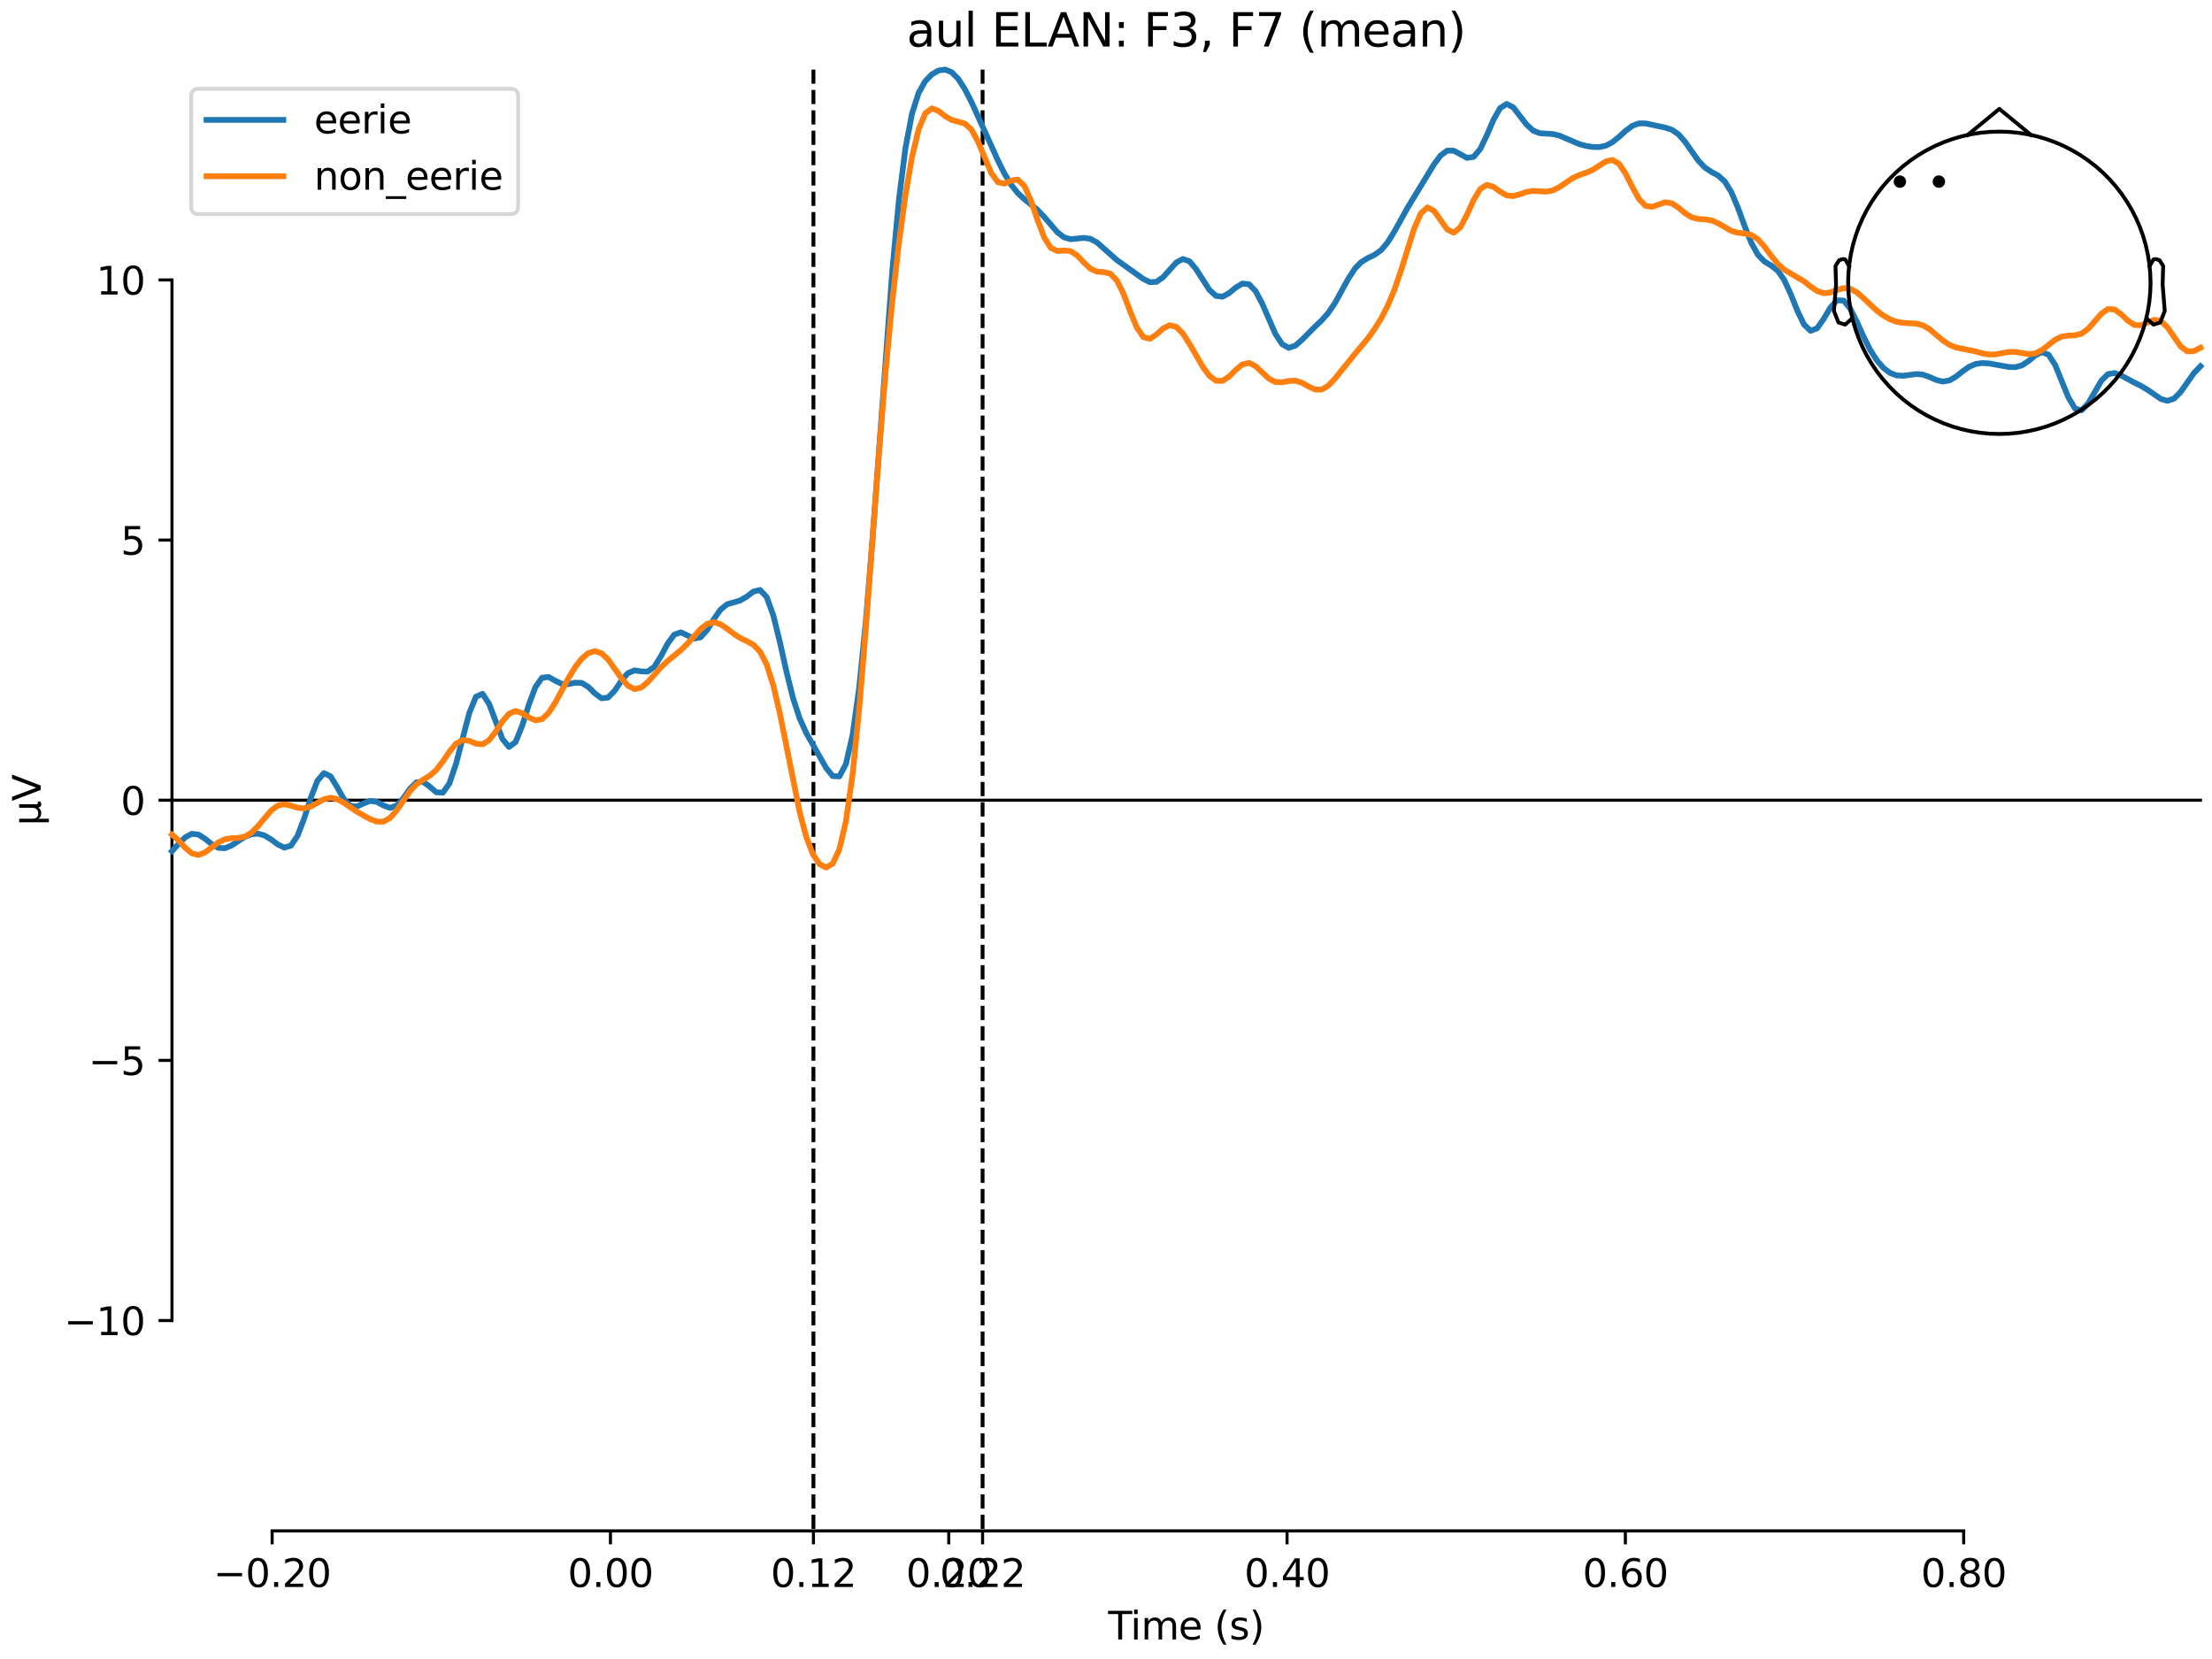 <?xml version="1.0" encoding="utf-8" standalone="no"?>
<!DOCTYPE svg PUBLIC "-//W3C//DTD SVG 1.1//EN"
  "http://www.w3.org/Graphics/SVG/1.1/DTD/svg11.dtd">
<svg xmlns:xlink="http://www.w3.org/1999/xlink" width="576pt" height="432pt" viewBox="0 0 576 432" xmlns="http://www.w3.org/2000/svg" version="1.1">
 <defs>
  <style type="text/css">*{stroke-linejoin: round; stroke-linecap: butt}</style>
 </defs>
 <g id="figure_1">
  <g id="patch_1">
   <path d="M 0 432 
L 576 432 
L 576 0 
L 0 0 
z
" style="fill: #ffffff"/>
  </g>
  <g id="axes_1">
   <g id="patch_2">
    <path d="M 44.783 398.644 
L 573 398.644 
L 573 18.118 
L 44.783 18.118 
L 44.783 398.644 
z
" style="fill: none; opacity: 0"/>
   </g>
   <g id="patch_3">
    <path d="M 44.783 343.865 
L 44.783 72.897 
" style="fill: none; stroke: #000000; stroke-width: 0.8; stroke-linejoin: miter; stroke-linecap: square"/>
   </g>
   <g id="LineCollection_1">
    <path d="M 211.817 18.118 
L 211.817 398.644 
" clip-path="url(#pbfdd00cd5b)" style="fill: none; stroke-dasharray: 3.7,1.6; stroke-dashoffset: 0; stroke: #000000"/>
    <path d="M 255.863 18.118 
L 255.863 398.644 
" clip-path="url(#pbfdd00cd5b)" style="fill: none; stroke-dasharray: 3.7,1.6; stroke-dashoffset: 0; stroke: #000000"/>
   </g>
   <g id="matplotlib.axis_1">
    <g id="xtick_1">
     <g id="line2d_1">
      <defs>
       <path id="m9923f93353" d="M 0 0 
L 0 3.5 
" style="stroke: #000000; stroke-width: 0.8"/>
      </defs>
      <g>
       <use xlink:href="#m9923f93353" x="70.867" y="398.644" style="stroke: #000000; stroke-width: 0.8"/>
      </g>
     </g>
     <g id="text_1">
      <!-- −0.20 -->
      <g transform="translate(55.544 413.242) scale(0.1 -0.1)">
       <defs>
        <path id="DejaVuSans-2212" d="M 678 2272 
L 4684 2272 
L 4684 1741 
L 678 1741 
L 678 2272 
z
" transform="scale(0.016)"/>
        <path id="DejaVuSans-30" d="M 2034 4250 
Q 1547 4250 1301 3770 
Q 1056 3291 1056 2328 
Q 1056 1369 1301 889 
Q 1547 409 2034 409 
Q 2525 409 2770 889 
Q 3016 1369 3016 2328 
Q 3016 3291 2770 3770 
Q 2525 4250 2034 4250 
z
M 2034 4750 
Q 2819 4750 3233 4129 
Q 3647 3509 3647 2328 
Q 3647 1150 3233 529 
Q 2819 -91 2034 -91 
Q 1250 -91 836 529 
Q 422 1150 422 2328 
Q 422 3509 836 4129 
Q 1250 4750 2034 4750 
z
" transform="scale(0.016)"/>
        <path id="DejaVuSans-2e" d="M 684 794 
L 1344 794 
L 1344 0 
L 684 0 
L 684 794 
z
" transform="scale(0.016)"/>
        <path id="DejaVuSans-32" d="M 1228 531 
L 3431 531 
L 3431 0 
L 469 0 
L 469 531 
Q 828 903 1448 1529 
Q 2069 2156 2228 2338 
Q 2531 2678 2651 2914 
Q 2772 3150 2772 3378 
Q 2772 3750 2511 3984 
Q 2250 4219 1831 4219 
Q 1534 4219 1204 4116 
Q 875 4013 500 3803 
L 500 4441 
Q 881 4594 1212 4672 
Q 1544 4750 1819 4750 
Q 2544 4750 2975 4387 
Q 3406 4025 3406 3419 
Q 3406 3131 3298 2873 
Q 3191 2616 2906 2266 
Q 2828 2175 2409 1742 
Q 1991 1309 1228 531 
z
" transform="scale(0.016)"/>
       </defs>
       <use xlink:href="#DejaVuSans-2212"/>
       <use xlink:href="#DejaVuSans-30" transform="translate(83.789 0)"/>
       <use xlink:href="#DejaVuSans-2e" transform="translate(147.412 0)"/>
       <use xlink:href="#DejaVuSans-32" transform="translate(179.199 0)"/>
       <use xlink:href="#DejaVuSans-30" transform="translate(242.822 0)"/>
      </g>
     </g>
    </g>
    <g id="xtick_2">
     <g id="line2d_2">
      <g>
       <use xlink:href="#m9923f93353" x="158.96" y="398.644" style="stroke: #000000; stroke-width: 0.8"/>
      </g>
     </g>
     <g id="text_2">
      <!-- 0.00 -->
      <g transform="translate(147.828 413.242) scale(0.1 -0.1)">
       <use xlink:href="#DejaVuSans-30"/>
       <use xlink:href="#DejaVuSans-2e" transform="translate(63.623 0)"/>
       <use xlink:href="#DejaVuSans-30" transform="translate(95.41 0)"/>
       <use xlink:href="#DejaVuSans-30" transform="translate(159.033 0)"/>
      </g>
     </g>
    </g>
    <g id="xtick_3">
     <g id="line2d_3">
      <g>
       <use xlink:href="#m9923f93353" x="211.817" y="398.644" style="stroke: #000000; stroke-width: 0.8"/>
      </g>
     </g>
     <g id="text_3">
      <!-- 0.12 -->
      <g transform="translate(200.684 413.242) scale(0.1 -0.1)">
       <defs>
        <path id="DejaVuSans-31" d="M 794 531 
L 1825 531 
L 1825 4091 
L 703 3866 
L 703 4441 
L 1819 4666 
L 2450 4666 
L 2450 531 
L 3481 531 
L 3481 0 
L 794 0 
L 794 531 
z
" transform="scale(0.016)"/>
       </defs>
       <use xlink:href="#DejaVuSans-30"/>
       <use xlink:href="#DejaVuSans-2e" transform="translate(63.623 0)"/>
       <use xlink:href="#DejaVuSans-31" transform="translate(95.41 0)"/>
       <use xlink:href="#DejaVuSans-32" transform="translate(159.033 0)"/>
      </g>
     </g>
    </g>
    <g id="xtick_4">
     <g id="line2d_4">
      <g>
       <use xlink:href="#m9923f93353" x="247.054" y="398.644" style="stroke: #000000; stroke-width: 0.8"/>
      </g>
     </g>
     <g id="text_4">
      <!-- 0.20 -->
      <g transform="translate(235.921 413.242) scale(0.1 -0.1)">
       <use xlink:href="#DejaVuSans-30"/>
       <use xlink:href="#DejaVuSans-2e" transform="translate(63.623 0)"/>
       <use xlink:href="#DejaVuSans-32" transform="translate(95.41 0)"/>
       <use xlink:href="#DejaVuSans-30" transform="translate(159.033 0)"/>
      </g>
     </g>
    </g>
    <g id="xtick_5">
     <g id="line2d_5">
      <g>
       <use xlink:href="#m9923f93353" x="255.863" y="398.644" style="stroke: #000000; stroke-width: 0.8"/>
      </g>
     </g>
     <g id="text_5">
      <!-- 0.22 -->
      <g transform="translate(244.73 413.242) scale(0.1 -0.1)">
       <use xlink:href="#DejaVuSans-30"/>
       <use xlink:href="#DejaVuSans-2e" transform="translate(63.623 0)"/>
       <use xlink:href="#DejaVuSans-32" transform="translate(95.41 0)"/>
       <use xlink:href="#DejaVuSans-32" transform="translate(159.033 0)"/>
      </g>
     </g>
    </g>
    <g id="xtick_6">
     <g id="line2d_6">
      <g>
       <use xlink:href="#m9923f93353" x="335.147" y="398.644" style="stroke: #000000; stroke-width: 0.8"/>
      </g>
     </g>
     <g id="text_6">
      <!-- 0.40 -->
      <g transform="translate(324.015 413.242) scale(0.1 -0.1)">
       <defs>
        <path id="DejaVuSans-34" d="M 2419 4116 
L 825 1625 
L 2419 1625 
L 2419 4116 
z
M 2253 4666 
L 3047 4666 
L 3047 1625 
L 3713 1625 
L 3713 1100 
L 3047 1100 
L 3047 0 
L 2419 0 
L 2419 1100 
L 313 1100 
L 313 1709 
L 2253 4666 
z
" transform="scale(0.016)"/>
       </defs>
       <use xlink:href="#DejaVuSans-30"/>
       <use xlink:href="#DejaVuSans-2e" transform="translate(63.623 0)"/>
       <use xlink:href="#DejaVuSans-34" transform="translate(95.41 0)"/>
       <use xlink:href="#DejaVuSans-30" transform="translate(159.033 0)"/>
      </g>
     </g>
    </g>
    <g id="xtick_7">
     <g id="line2d_7">
      <g>
       <use xlink:href="#m9923f93353" x="423.241" y="398.644" style="stroke: #000000; stroke-width: 0.8"/>
      </g>
     </g>
     <g id="text_7">
      <!-- 0.60 -->
      <g transform="translate(412.108 413.242) scale(0.1 -0.1)">
       <defs>
        <path id="DejaVuSans-36" d="M 2113 2584 
Q 1688 2584 1439 2293 
Q 1191 2003 1191 1497 
Q 1191 994 1439 701 
Q 1688 409 2113 409 
Q 2538 409 2786 701 
Q 3034 994 3034 1497 
Q 3034 2003 2786 2293 
Q 2538 2584 2113 2584 
z
M 3366 4563 
L 3366 3988 
Q 3128 4100 2886 4159 
Q 2644 4219 2406 4219 
Q 1781 4219 1451 3797 
Q 1122 3375 1075 2522 
Q 1259 2794 1537 2939 
Q 1816 3084 2150 3084 
Q 2853 3084 3261 2657 
Q 3669 2231 3669 1497 
Q 3669 778 3244 343 
Q 2819 -91 2113 -91 
Q 1303 -91 875 529 
Q 447 1150 447 2328 
Q 447 3434 972 4092 
Q 1497 4750 2381 4750 
Q 2619 4750 2861 4703 
Q 3103 4656 3366 4563 
z
" transform="scale(0.016)"/>
       </defs>
       <use xlink:href="#DejaVuSans-30"/>
       <use xlink:href="#DejaVuSans-2e" transform="translate(63.623 0)"/>
       <use xlink:href="#DejaVuSans-36" transform="translate(95.41 0)"/>
       <use xlink:href="#DejaVuSans-30" transform="translate(159.033 0)"/>
      </g>
     </g>
    </g>
    <g id="xtick_8">
     <g id="line2d_8">
      <g>
       <use xlink:href="#m9923f93353" x="511.334" y="398.644" style="stroke: #000000; stroke-width: 0.8"/>
      </g>
     </g>
     <g id="text_8">
      <!-- 0.80 -->
      <g transform="translate(500.202 413.242) scale(0.1 -0.1)">
       <defs>
        <path id="DejaVuSans-38" d="M 2034 2216 
Q 1584 2216 1326 1975 
Q 1069 1734 1069 1313 
Q 1069 891 1326 650 
Q 1584 409 2034 409 
Q 2484 409 2743 651 
Q 3003 894 3003 1313 
Q 3003 1734 2745 1975 
Q 2488 2216 2034 2216 
z
M 1403 2484 
Q 997 2584 770 2862 
Q 544 3141 544 3541 
Q 544 4100 942 4425 
Q 1341 4750 2034 4750 
Q 2731 4750 3128 4425 
Q 3525 4100 3525 3541 
Q 3525 3141 3298 2862 
Q 3072 2584 2669 2484 
Q 3125 2378 3379 2068 
Q 3634 1759 3634 1313 
Q 3634 634 3220 271 
Q 2806 -91 2034 -91 
Q 1263 -91 848 271 
Q 434 634 434 1313 
Q 434 1759 690 2068 
Q 947 2378 1403 2484 
z
M 1172 3481 
Q 1172 3119 1398 2916 
Q 1625 2713 2034 2713 
Q 2441 2713 2670 2916 
Q 2900 3119 2900 3481 
Q 2900 3844 2670 4047 
Q 2441 4250 2034 4250 
Q 1625 4250 1398 4047 
Q 1172 3844 1172 3481 
z
" transform="scale(0.016)"/>
       </defs>
       <use xlink:href="#DejaVuSans-30"/>
       <use xlink:href="#DejaVuSans-2e" transform="translate(63.623 0)"/>
       <use xlink:href="#DejaVuSans-38" transform="translate(95.41 0)"/>
       <use xlink:href="#DejaVuSans-30" transform="translate(159.033 0)"/>
      </g>
     </g>
    </g>
    <g id="text_9">
     <!-- Time (s) -->
     <g transform="translate(288.562 426.92) scale(0.1 -0.1)">
      <defs>
       <path id="DejaVuSans-54" d="M -19 4666 
L 3928 4666 
L 3928 4134 
L 2272 4134 
L 2272 0 
L 1638 0 
L 1638 4134 
L -19 4134 
L -19 4666 
z
" transform="scale(0.016)"/>
       <path id="DejaVuSans-69" d="M 603 3500 
L 1178 3500 
L 1178 0 
L 603 0 
L 603 3500 
z
M 603 4863 
L 1178 4863 
L 1178 4134 
L 603 4134 
L 603 4863 
z
" transform="scale(0.016)"/>
       <path id="DejaVuSans-6d" d="M 3328 2828 
Q 3544 3216 3844 3400 
Q 4144 3584 4550 3584 
Q 5097 3584 5394 3201 
Q 5691 2819 5691 2113 
L 5691 0 
L 5113 0 
L 5113 2094 
Q 5113 2597 4934 2840 
Q 4756 3084 4391 3084 
Q 3944 3084 3684 2787 
Q 3425 2491 3425 1978 
L 3425 0 
L 2847 0 
L 2847 2094 
Q 2847 2600 2669 2842 
Q 2491 3084 2119 3084 
Q 1678 3084 1418 2786 
Q 1159 2488 1159 1978 
L 1159 0 
L 581 0 
L 581 3500 
L 1159 3500 
L 1159 2956 
Q 1356 3278 1631 3431 
Q 1906 3584 2284 3584 
Q 2666 3584 2933 3390 
Q 3200 3197 3328 2828 
z
" transform="scale(0.016)"/>
       <path id="DejaVuSans-65" d="M 3597 1894 
L 3597 1613 
L 953 1613 
Q 991 1019 1311 708 
Q 1631 397 2203 397 
Q 2534 397 2845 478 
Q 3156 559 3463 722 
L 3463 178 
Q 3153 47 2828 -22 
Q 2503 -91 2169 -91 
Q 1331 -91 842 396 
Q 353 884 353 1716 
Q 353 2575 817 3079 
Q 1281 3584 2069 3584 
Q 2775 3584 3186 3129 
Q 3597 2675 3597 1894 
z
M 3022 2063 
Q 3016 2534 2758 2815 
Q 2500 3097 2075 3097 
Q 1594 3097 1305 2825 
Q 1016 2553 972 2059 
L 3022 2063 
z
" transform="scale(0.016)"/>
       <path id="DejaVuSans-20" transform="scale(0.016)"/>
       <path id="DejaVuSans-28" d="M 1984 4856 
Q 1566 4138 1362 3434 
Q 1159 2731 1159 2009 
Q 1159 1288 1364 580 
Q 1569 -128 1984 -844 
L 1484 -844 
Q 1016 -109 783 600 
Q 550 1309 550 2009 
Q 550 2706 781 3412 
Q 1013 4119 1484 4856 
L 1984 4856 
z
" transform="scale(0.016)"/>
       <path id="DejaVuSans-73" d="M 2834 3397 
L 2834 2853 
Q 2591 2978 2328 3040 
Q 2066 3103 1784 3103 
Q 1356 3103 1142 2972 
Q 928 2841 928 2578 
Q 928 2378 1081 2264 
Q 1234 2150 1697 2047 
L 1894 2003 
Q 2506 1872 2764 1633 
Q 3022 1394 3022 966 
Q 3022 478 2636 193 
Q 2250 -91 1575 -91 
Q 1294 -91 989 -36 
Q 684 19 347 128 
L 347 722 
Q 666 556 975 473 
Q 1284 391 1588 391 
Q 1994 391 2212 530 
Q 2431 669 2431 922 
Q 2431 1156 2273 1281 
Q 2116 1406 1581 1522 
L 1381 1569 
Q 847 1681 609 1914 
Q 372 2147 372 2553 
Q 372 3047 722 3315 
Q 1072 3584 1716 3584 
Q 2034 3584 2315 3537 
Q 2597 3491 2834 3397 
z
" transform="scale(0.016)"/>
       <path id="DejaVuSans-29" d="M 513 4856 
L 1013 4856 
Q 1481 4119 1714 3412 
Q 1947 2706 1947 2009 
Q 1947 1309 1714 600 
Q 1481 -109 1013 -844 
L 513 -844 
Q 928 -128 1133 580 
Q 1338 1288 1338 2009 
Q 1338 2731 1133 3434 
Q 928 4138 513 4856 
z
" transform="scale(0.016)"/>
      </defs>
      <use xlink:href="#DejaVuSans-54"/>
      <use xlink:href="#DejaVuSans-69" transform="translate(57.959 0)"/>
      <use xlink:href="#DejaVuSans-6d" transform="translate(85.742 0)"/>
      <use xlink:href="#DejaVuSans-65" transform="translate(183.154 0)"/>
      <use xlink:href="#DejaVuSans-20" transform="translate(244.678 0)"/>
      <use xlink:href="#DejaVuSans-28" transform="translate(276.465 0)"/>
      <use xlink:href="#DejaVuSans-73" transform="translate(315.479 0)"/>
      <use xlink:href="#DejaVuSans-29" transform="translate(367.578 0)"/>
     </g>
    </g>
   </g>
   <g id="matplotlib.axis_2">
    <g id="ytick_1">
     <g id="line2d_9">
      <defs>
       <path id="md04a41e6f3" d="M 0 0 
L -3.5 0 
" style="stroke: #000000; stroke-width: 0.8"/>
      </defs>
      <g>
       <use xlink:href="#md04a41e6f3" x="44.783" y="343.865" style="stroke: #000000; stroke-width: 0.8"/>
      </g>
     </g>
     <g id="text_10">
      <!-- −10 -->
      <g transform="translate(16.678 347.664) scale(0.1 -0.1)">
       <use xlink:href="#DejaVuSans-2212"/>
       <use xlink:href="#DejaVuSans-31" transform="translate(83.789 0)"/>
       <use xlink:href="#DejaVuSans-30" transform="translate(147.412 0)"/>
      </g>
     </g>
    </g>
    <g id="ytick_2">
     <g id="line2d_10">
      <g>
       <use xlink:href="#md04a41e6f3" x="44.783" y="276.123" style="stroke: #000000; stroke-width: 0.8"/>
      </g>
     </g>
     <g id="text_11">
      <!-- −5 -->
      <g transform="translate(23.041 279.922) scale(0.1 -0.1)">
       <defs>
        <path id="DejaVuSans-35" d="M 691 4666 
L 3169 4666 
L 3169 4134 
L 1269 4134 
L 1269 2991 
Q 1406 3038 1543 3061 
Q 1681 3084 1819 3084 
Q 2600 3084 3056 2656 
Q 3513 2228 3513 1497 
Q 3513 744 3044 326 
Q 2575 -91 1722 -91 
Q 1428 -91 1123 -41 
Q 819 9 494 109 
L 494 744 
Q 775 591 1075 516 
Q 1375 441 1709 441 
Q 2250 441 2565 725 
Q 2881 1009 2881 1497 
Q 2881 1984 2565 2268 
Q 2250 2553 1709 2553 
Q 1456 2553 1204 2497 
Q 953 2441 691 2322 
L 691 4666 
z
" transform="scale(0.016)"/>
       </defs>
       <use xlink:href="#DejaVuSans-2212"/>
       <use xlink:href="#DejaVuSans-35" transform="translate(83.789 0)"/>
      </g>
     </g>
    </g>
    <g id="ytick_3">
     <g id="line2d_11">
      <g>
       <use xlink:href="#md04a41e6f3" x="44.783" y="208.381" style="stroke: #000000; stroke-width: 0.8"/>
      </g>
     </g>
     <g id="text_12">
      <!-- 0 -->
      <g transform="translate(31.421 212.18) scale(0.1 -0.1)">
       <use xlink:href="#DejaVuSans-30"/>
      </g>
     </g>
    </g>
    <g id="ytick_4">
     <g id="line2d_12">
      <g>
       <use xlink:href="#md04a41e6f3" x="44.783" y="140.639" style="stroke: #000000; stroke-width: 0.8"/>
      </g>
     </g>
     <g id="text_13">
      <!-- 5 -->
      <g transform="translate(31.421 144.438) scale(0.1 -0.1)">
       <use xlink:href="#DejaVuSans-35"/>
      </g>
     </g>
    </g>
    <g id="ytick_5">
     <g id="line2d_13">
      <g>
       <use xlink:href="#md04a41e6f3" x="44.783" y="72.897" style="stroke: #000000; stroke-width: 0.8"/>
      </g>
     </g>
     <g id="text_14">
      <!-- 10 -->
      <g transform="translate(25.058 76.696) scale(0.1 -0.1)">
       <use xlink:href="#DejaVuSans-31"/>
       <use xlink:href="#DejaVuSans-30" transform="translate(63.623 0)"/>
      </g>
     </g>
    </g>
    <g id="text_15">
     <!-- µV -->
     <g transform="translate(10.599 214.982) rotate(-90) scale(0.1 -0.1)">
      <defs>
       <path id="DejaVuSans-b5" d="M 544 -1331 
L 544 3500 
L 1119 3500 
L 1119 1325 
Q 1119 872 1334 640 
Q 1550 409 1972 409 
Q 2434 409 2667 671 
Q 2900 934 2900 1459 
L 2900 3500 
L 3475 3500 
L 3475 806 
Q 3475 619 3529 530 
Q 3584 441 3700 441 
Q 3728 441 3778 458 
Q 3828 475 3916 513 
L 3916 50 
Q 3788 -22 3673 -56 
Q 3559 -91 3450 -91 
Q 3234 -91 3106 31 
Q 2978 153 2931 403 
Q 2775 156 2548 32 
Q 2322 -91 2016 -91 
Q 1697 -91 1473 31 
Q 1250 153 1119 397 
L 1119 -1331 
L 544 -1331 
z
" transform="scale(0.016)"/>
       <path id="DejaVuSans-56" d="M 1831 0 
L 50 4666 
L 709 4666 
L 2188 738 
L 3669 4666 
L 4325 4666 
L 2547 0 
L 1831 0 
z
" transform="scale(0.016)"/>
      </defs>
      <use xlink:href="#DejaVuSans-b5"/>
      <use xlink:href="#DejaVuSans-56" transform="translate(63.623 0)"/>
     </g>
    </g>
   </g>
   <g id="patch_4">
    <path d="M 70.867 398.644 
L 511.334 398.644 
" style="fill: none; stroke: #000000; stroke-width: 0.8; stroke-linejoin: miter; stroke-linecap: square"/>
   </g>
   <g id="patch_5">
    <path d="M 44.783 208.381 
L 573 208.381 
" style="fill: none; stroke: #000000; stroke-width: 0.8; stroke-linejoin: miter; stroke-linecap: square"/>
   </g>
   <g id="text_16">
    <!-- aul ELAN: F3, F7 (mean) -->
    <g transform="translate(236.093 12.118) scale(0.12 -0.12)">
     <defs>
      <path id="DejaVuSans-61" d="M 2194 1759 
Q 1497 1759 1228 1600 
Q 959 1441 959 1056 
Q 959 750 1161 570 
Q 1363 391 1709 391 
Q 2188 391 2477 730 
Q 2766 1069 2766 1631 
L 2766 1759 
L 2194 1759 
z
M 3341 1997 
L 3341 0 
L 2766 0 
L 2766 531 
Q 2569 213 2275 61 
Q 1981 -91 1556 -91 
Q 1019 -91 701 211 
Q 384 513 384 1019 
Q 384 1609 779 1909 
Q 1175 2209 1959 2209 
L 2766 2209 
L 2766 2266 
Q 2766 2663 2505 2880 
Q 2244 3097 1772 3097 
Q 1472 3097 1187 3025 
Q 903 2953 641 2809 
L 641 3341 
Q 956 3463 1253 3523 
Q 1550 3584 1831 3584 
Q 2591 3584 2966 3190 
Q 3341 2797 3341 1997 
z
" transform="scale(0.016)"/>
      <path id="DejaVuSans-75" d="M 544 1381 
L 544 3500 
L 1119 3500 
L 1119 1403 
Q 1119 906 1312 657 
Q 1506 409 1894 409 
Q 2359 409 2629 706 
Q 2900 1003 2900 1516 
L 2900 3500 
L 3475 3500 
L 3475 0 
L 2900 0 
L 2900 538 
Q 2691 219 2414 64 
Q 2138 -91 1772 -91 
Q 1169 -91 856 284 
Q 544 659 544 1381 
z
M 1991 3584 
L 1991 3584 
z
" transform="scale(0.016)"/>
      <path id="DejaVuSans-6c" d="M 603 4863 
L 1178 4863 
L 1178 0 
L 603 0 
L 603 4863 
z
" transform="scale(0.016)"/>
      <path id="DejaVuSans-45" d="M 628 4666 
L 3578 4666 
L 3578 4134 
L 1259 4134 
L 1259 2753 
L 3481 2753 
L 3481 2222 
L 1259 2222 
L 1259 531 
L 3634 531 
L 3634 0 
L 628 0 
L 628 4666 
z
" transform="scale(0.016)"/>
      <path id="DejaVuSans-4c" d="M 628 4666 
L 1259 4666 
L 1259 531 
L 3531 531 
L 3531 0 
L 628 0 
L 628 4666 
z
" transform="scale(0.016)"/>
      <path id="DejaVuSans-41" d="M 2188 4044 
L 1331 1722 
L 3047 1722 
L 2188 4044 
z
M 1831 4666 
L 2547 4666 
L 4325 0 
L 3669 0 
L 3244 1197 
L 1141 1197 
L 716 0 
L 50 0 
L 1831 4666 
z
" transform="scale(0.016)"/>
      <path id="DejaVuSans-4e" d="M 628 4666 
L 1478 4666 
L 3547 763 
L 3547 4666 
L 4159 4666 
L 4159 0 
L 3309 0 
L 1241 3903 
L 1241 0 
L 628 0 
L 628 4666 
z
" transform="scale(0.016)"/>
      <path id="DejaVuSans-3a" d="M 750 794 
L 1409 794 
L 1409 0 
L 750 0 
L 750 794 
z
M 750 3309 
L 1409 3309 
L 1409 2516 
L 750 2516 
L 750 3309 
z
" transform="scale(0.016)"/>
      <path id="DejaVuSans-46" d="M 628 4666 
L 3309 4666 
L 3309 4134 
L 1259 4134 
L 1259 2759 
L 3109 2759 
L 3109 2228 
L 1259 2228 
L 1259 0 
L 628 0 
L 628 4666 
z
" transform="scale(0.016)"/>
      <path id="DejaVuSans-33" d="M 2597 2516 
Q 3050 2419 3304 2112 
Q 3559 1806 3559 1356 
Q 3559 666 3084 287 
Q 2609 -91 1734 -91 
Q 1441 -91 1130 -33 
Q 819 25 488 141 
L 488 750 
Q 750 597 1062 519 
Q 1375 441 1716 441 
Q 2309 441 2620 675 
Q 2931 909 2931 1356 
Q 2931 1769 2642 2001 
Q 2353 2234 1838 2234 
L 1294 2234 
L 1294 2753 
L 1863 2753 
Q 2328 2753 2575 2939 
Q 2822 3125 2822 3475 
Q 2822 3834 2567 4026 
Q 2313 4219 1838 4219 
Q 1578 4219 1281 4162 
Q 984 4106 628 3988 
L 628 4550 
Q 988 4650 1302 4700 
Q 1616 4750 1894 4750 
Q 2613 4750 3031 4423 
Q 3450 4097 3450 3541 
Q 3450 3153 3228 2886 
Q 3006 2619 2597 2516 
z
" transform="scale(0.016)"/>
      <path id="DejaVuSans-2c" d="M 750 794 
L 1409 794 
L 1409 256 
L 897 -744 
L 494 -744 
L 750 256 
L 750 794 
z
" transform="scale(0.016)"/>
      <path id="DejaVuSans-37" d="M 525 4666 
L 3525 4666 
L 3525 4397 
L 1831 0 
L 1172 0 
L 2766 4134 
L 525 4134 
L 525 4666 
z
" transform="scale(0.016)"/>
      <path id="DejaVuSans-6e" d="M 3513 2113 
L 3513 0 
L 2938 0 
L 2938 2094 
Q 2938 2591 2744 2837 
Q 2550 3084 2163 3084 
Q 1697 3084 1428 2787 
Q 1159 2491 1159 1978 
L 1159 0 
L 581 0 
L 581 3500 
L 1159 3500 
L 1159 2956 
Q 1366 3272 1645 3428 
Q 1925 3584 2291 3584 
Q 2894 3584 3203 3211 
Q 3513 2838 3513 2113 
z
" transform="scale(0.016)"/>
     </defs>
     <use xlink:href="#DejaVuSans-61"/>
     <use xlink:href="#DejaVuSans-75" transform="translate(61.279 0)"/>
     <use xlink:href="#DejaVuSans-6c" transform="translate(124.658 0)"/>
     <use xlink:href="#DejaVuSans-20" transform="translate(152.441 0)"/>
     <use xlink:href="#DejaVuSans-45" transform="translate(184.229 0)"/>
     <use xlink:href="#DejaVuSans-4c" transform="translate(247.412 0)"/>
     <use xlink:href="#DejaVuSans-41" transform="translate(305.375 0)"/>
     <use xlink:href="#DejaVuSans-4e" transform="translate(373.783 0)"/>
     <use xlink:href="#DejaVuSans-3a" transform="translate(448.588 0)"/>
     <use xlink:href="#DejaVuSans-20" transform="translate(482.279 0)"/>
     <use xlink:href="#DejaVuSans-46" transform="translate(514.066 0)"/>
     <use xlink:href="#DejaVuSans-33" transform="translate(571.586 0)"/>
     <use xlink:href="#DejaVuSans-2c" transform="translate(635.209 0)"/>
     <use xlink:href="#DejaVuSans-20" transform="translate(666.996 0)"/>
     <use xlink:href="#DejaVuSans-46" transform="translate(698.783 0)"/>
     <use xlink:href="#DejaVuSans-37" transform="translate(756.303 0)"/>
     <use xlink:href="#DejaVuSans-20" transform="translate(819.926 0)"/>
     <use xlink:href="#DejaVuSans-28" transform="translate(851.713 0)"/>
     <use xlink:href="#DejaVuSans-6d" transform="translate(890.727 0)"/>
     <use xlink:href="#DejaVuSans-65" transform="translate(988.139 0)"/>
     <use xlink:href="#DejaVuSans-61" transform="translate(1049.662 0)"/>
     <use xlink:href="#DejaVuSans-6e" transform="translate(1110.941 0)"/>
     <use xlink:href="#DejaVuSans-29" transform="translate(1174.32 0)"/>
    </g>
   </g>
   <g id="legend_1">
    <g id="patch_6">
     <path d="M 51.783 55.753 
L 132.925 55.753 
Q 134.925 55.753 134.925 53.753 
L 134.925 25.118 
Q 134.925 23.118 132.925 23.118 
L 51.783 23.118 
Q 49.783 23.118 49.783 25.118 
L 49.783 53.753 
Q 49.783 55.753 51.783 55.753 
z
" style="fill: #ffffff; opacity: 0.8; stroke: #cccccc; stroke-linejoin: miter"/>
    </g>
    <g id="line2d_14">
     <path d="M 53.783 31.217 
L 63.783 31.217 
L 73.783 31.217 
" style="fill: none; stroke: #1f77b4; stroke-width: 1.5; stroke-linecap: square"/>
    </g>
    <g id="text_17">
     <!-- eerie -->
     <g transform="translate(81.783 34.717) scale(0.1 -0.1)">
      <defs>
       <path id="DejaVuSans-72" d="M 2631 2963 
Q 2534 3019 2420 3045 
Q 2306 3072 2169 3072 
Q 1681 3072 1420 2755 
Q 1159 2438 1159 1844 
L 1159 0 
L 581 0 
L 581 3500 
L 1159 3500 
L 1159 2956 
Q 1341 3275 1631 3429 
Q 1922 3584 2338 3584 
Q 2397 3584 2469 3576 
Q 2541 3569 2628 3553 
L 2631 2963 
z
" transform="scale(0.016)"/>
      </defs>
      <use xlink:href="#DejaVuSans-65"/>
      <use xlink:href="#DejaVuSans-65" transform="translate(61.523 0)"/>
      <use xlink:href="#DejaVuSans-72" transform="translate(123.047 0)"/>
      <use xlink:href="#DejaVuSans-69" transform="translate(164.16 0)"/>
      <use xlink:href="#DejaVuSans-65" transform="translate(191.943 0)"/>
     </g>
    </g>
    <g id="line2d_15">
     <path d="M 53.783 45.895 
L 63.783 45.895 
L 73.783 45.895 
" style="fill: none; stroke: #ff7f0e; stroke-width: 1.5; stroke-linecap: square"/>
    </g>
    <g id="text_18">
     <!-- non_eerie -->
     <g transform="translate(81.783 49.395) scale(0.1 -0.1)">
      <defs>
       <path id="DejaVuSans-6f" d="M 1959 3097 
Q 1497 3097 1228 2736 
Q 959 2375 959 1747 
Q 959 1119 1226 758 
Q 1494 397 1959 397 
Q 2419 397 2687 759 
Q 2956 1122 2956 1747 
Q 2956 2369 2687 2733 
Q 2419 3097 1959 3097 
z
M 1959 3584 
Q 2709 3584 3137 3096 
Q 3566 2609 3566 1747 
Q 3566 888 3137 398 
Q 2709 -91 1959 -91 
Q 1206 -91 779 398 
Q 353 888 353 1747 
Q 353 2609 779 3096 
Q 1206 3584 1959 3584 
z
" transform="scale(0.016)"/>
       <path id="DejaVuSans-5f" d="M 3263 -1063 
L 3263 -1509 
L -63 -1509 
L -63 -1063 
L 3263 -1063 
z
" transform="scale(0.016)"/>
      </defs>
      <use xlink:href="#DejaVuSans-6e"/>
      <use xlink:href="#DejaVuSans-6f" transform="translate(63.379 0)"/>
      <use xlink:href="#DejaVuSans-6e" transform="translate(124.561 0)"/>
      <use xlink:href="#DejaVuSans-5f" transform="translate(187.939 0)"/>
      <use xlink:href="#DejaVuSans-65" transform="translate(237.939 0)"/>
      <use xlink:href="#DejaVuSans-65" transform="translate(299.463 0)"/>
      <use xlink:href="#DejaVuSans-72" transform="translate(360.986 0)"/>
      <use xlink:href="#DejaVuSans-69" transform="translate(402.1 0)"/>
      <use xlink:href="#DejaVuSans-65" transform="translate(429.883 0)"/>
     </g>
    </g>
   </g>
   <g id="line2d_16">
    <path d="M 44.783 221.641 
L 46.504 219.746 
L 48.224 218.039 
L 49.945 217.123 
L 51.665 217.307 
L 53.386 218.406 
L 55.107 219.797 
L 56.827 220.766 
L 58.548 220.883 
L 60.268 220.179 
L 63.709 217.946 
L 65.43 217.231 
L 67.151 217.077 
L 68.871 217.547 
L 70.592 218.586 
L 72.312 219.874 
L 74.033 220.723 
L 75.753 220.216 
L 77.474 217.661 
L 79.195 213.146 
L 80.915 207.786 
L 82.636 203.336 
L 84.356 201.315 
L 86.077 202.161 
L 87.797 204.97 
L 89.518 208.035 
L 91.239 209.869 
L 92.959 210.027 
L 94.68 209.199 
L 96.4 208.551 
L 98.121 208.807 
L 99.841 209.732 
L 101.562 210.367 
L 103.283 209.792 
L 105.003 207.877 
L 106.724 205.436 
L 108.444 203.717 
L 110.165 203.571 
L 111.886 204.83 
L 113.606 206.309 
L 115.327 206.41 
L 117.047 203.95 
L 118.768 198.815 
L 122.209 185.64 
L 123.93 181.432 
L 125.65 180.677 
L 127.371 183.315 
L 130.812 192.395 
L 132.532 194.509 
L 134.253 193.226 
L 135.974 188.997 
L 137.694 183.536 
L 139.415 178.915 
L 141.135 176.488 
L 142.856 176.289 
L 144.576 177.258 
L 146.297 178.092 
L 148.018 178.15 
L 149.738 177.773 
L 151.459 177.826 
L 153.179 178.863 
L 154.9 180.553 
L 156.62 181.823 
L 158.341 181.651 
L 160.062 179.863 
L 161.782 177.311 
L 163.503 175.288 
L 165.223 174.567 
L 166.944 174.823 
L 168.664 174.882 
L 170.385 173.627 
L 172.106 170.893 
L 173.826 167.639 
L 175.547 165.281 
L 177.267 164.657 
L 180.709 166.273 
L 182.429 165.948 
L 184.15 164.041 
L 185.87 161.256 
L 187.591 158.78 
L 189.311 157.362 
L 192.753 156.363 
L 194.473 155.342 
L 196.194 154.037 
L 197.914 153.626 
L 199.635 155.473 
L 201.355 160.192 
L 203.076 167.18 
L 204.797 174.92 
L 206.517 181.838 
L 208.238 187.108 
L 209.958 190.897 
L 215.12 199.962 
L 216.841 202.097 
L 218.561 202.178 
L 220.282 198.943 
L 222.002 191.419 
L 223.723 179.093 
L 225.443 162.01 
L 227.164 140.89 
L 232.326 70.802 
L 234.046 52.317 
L 235.767 38.617 
L 237.488 29.573 
L 239.208 24.185 
L 240.929 21.139 
L 242.649 19.372 
L 244.37 18.372 
L 246.09 18.118 
L 247.811 18.806 
L 249.532 20.546 
L 251.252 23.228 
L 252.973 26.574 
L 256.414 34.156 
L 259.855 41.794 
L 261.576 45.222 
L 263.296 48.09 
L 265.017 50.274 
L 266.737 51.869 
L 270.178 54.66 
L 271.899 56.482 
L 275.34 60.485 
L 277.061 61.796 
L 278.781 62.287 
L 282.222 61.948 
L 283.943 62.192 
L 285.664 63.137 
L 290.825 67.714 
L 297.708 72.634 
L 299.428 73.474 
L 301.149 73.385 
L 302.869 72.182 
L 306.311 68.343 
L 308.031 67.436 
L 309.752 68.052 
L 311.472 70.097 
L 314.913 75.472 
L 316.634 77.047 
L 318.355 77.259 
L 320.075 76.312 
L 321.796 74.878 
L 323.516 73.845 
L 325.237 74.012 
L 326.957 75.802 
L 328.678 79.075 
L 332.119 86.956 
L 333.84 89.603 
L 335.56 90.584 
L 337.281 90.025 
L 339.001 88.514 
L 342.443 85.05 
L 344.163 83.42 
L 345.884 81.478 
L 347.604 78.929 
L 351.046 72.665 
L 352.766 70.005 
L 354.487 68.22 
L 356.207 67.189 
L 357.928 66.369 
L 359.648 65.122 
L 361.369 63.074 
L 363.09 60.293 
L 366.531 54.088 
L 373.413 42.79 
L 375.134 40.481 
L 376.854 39.217 
L 378.575 39.249 
L 382.016 41.109 
L 383.736 40.849 
L 385.457 38.79 
L 387.178 35.205 
L 388.898 31.198 
L 390.619 28.159 
L 392.339 27.059 
L 394.06 27.971 
L 397.501 32.421 
L 399.222 34.008 
L 400.942 34.685 
L 404.383 34.909 
L 406.104 35.33 
L 411.266 37.533 
L 412.986 37.998 
L 414.707 38.268 
L 416.427 38.299 
L 418.148 37.938 
L 419.869 37.037 
L 421.589 35.642 
L 423.31 34.069 
L 425.03 32.785 
L 426.751 32.134 
L 428.471 32.13 
L 433.633 33.226 
L 435.354 33.798 
L 437.074 34.977 
L 438.795 36.935 
L 442.236 41.83 
L 443.957 43.647 
L 445.677 44.777 
L 447.398 45.708 
L 449.118 47.248 
L 450.839 50.036 
L 452.559 54.111 
L 454.28 58.822 
L 456.001 63.158 
L 457.721 66.299 
L 459.442 68.086 
L 461.162 69.125 
L 462.883 70.443 
L 464.603 72.9 
L 466.324 76.642 
L 468.045 80.942 
L 469.765 84.507 
L 471.486 86.159 
L 473.206 85.455 
L 474.927 82.973 
L 476.648 80.059 
L 478.368 78.184 
L 480.089 78.276 
L 481.809 80.383 
L 483.53 83.816 
L 485.25 87.627 
L 486.971 91.067 
L 488.692 93.793 
L 490.412 95.779 
L 492.133 97.087 
L 493.853 97.756 
L 495.574 97.856 
L 499.015 97.396 
L 500.736 97.557 
L 502.456 98.169 
L 504.177 98.936 
L 505.897 99.363 
L 507.618 99.072 
L 509.338 98.059 
L 511.059 96.698 
L 512.78 95.49 
L 514.5 94.757 
L 516.221 94.527 
L 517.941 94.637 
L 523.103 95.566 
L 524.824 95.613 
L 526.544 95.115 
L 528.265 93.972 
L 529.985 92.547 
L 531.706 91.69 
L 533.427 92.358 
L 535.147 95.005 
L 538.588 103.455 
L 540.309 106.357 
L 542.029 106.86 
L 543.75 105.055 
L 547.191 99.13 
L 548.912 97.432 
L 550.632 97.133 
L 552.353 97.782 
L 555.794 99.634 
L 557.515 100.489 
L 559.235 101.512 
L 562.676 103.882 
L 564.397 104.379 
L 566.117 103.787 
L 567.838 102.056 
L 571.279 97.17 
L 573 95.37 
L 573 95.37 
" style="fill: none; stroke: #1f77b4; stroke-width: 1.5; stroke-linecap: square"/>
   </g>
   <g id="line2d_17">
    <path d="M 44.783 217.326 
L 46.504 218.852 
L 48.224 220.741 
L 49.945 222.201 
L 51.665 222.637 
L 53.386 221.977 
L 56.827 219.372 
L 58.548 218.552 
L 60.268 218.271 
L 61.989 218.204 
L 63.709 217.857 
L 65.43 216.854 
L 67.151 215.142 
L 70.592 211.073 
L 72.312 209.791 
L 74.033 209.426 
L 75.753 209.784 
L 77.474 210.334 
L 79.195 210.505 
L 80.915 210.015 
L 84.356 208.11 
L 86.077 207.722 
L 87.797 208.09 
L 89.518 209.043 
L 92.959 211.374 
L 96.4 213.305 
L 98.121 213.936 
L 99.841 213.953 
L 101.562 213.006 
L 103.283 211.05 
L 106.724 206.038 
L 108.444 204.21 
L 110.165 203.036 
L 111.886 202.009 
L 113.606 200.498 
L 115.327 198.263 
L 117.047 195.701 
L 118.768 193.623 
L 120.488 192.694 
L 122.209 192.935 
L 123.93 193.644 
L 125.65 193.808 
L 127.371 192.738 
L 129.091 190.499 
L 130.812 187.868 
L 132.532 185.863 
L 134.253 185.151 
L 135.974 185.695 
L 137.694 186.812 
L 139.415 187.574 
L 141.135 187.261 
L 142.856 185.643 
L 144.576 182.981 
L 148.018 176.6 
L 149.738 173.77 
L 151.459 171.533 
L 153.179 170.068 
L 154.9 169.548 
L 156.62 170.106 
L 158.341 171.713 
L 161.782 176.57 
L 163.503 178.547 
L 165.223 179.439 
L 166.944 179.055 
L 168.664 177.633 
L 172.106 173.768 
L 173.826 172.139 
L 177.267 169.326 
L 178.988 167.632 
L 182.429 163.798 
L 184.15 162.456 
L 185.87 162.022 
L 187.591 162.542 
L 189.311 163.71 
L 191.032 165.036 
L 192.753 166.132 
L 194.473 166.955 
L 196.194 167.903 
L 197.914 169.683 
L 199.635 173.038 
L 201.355 178.424 
L 203.076 185.773 
L 208.238 211.495 
L 209.958 217.956 
L 211.679 222.441 
L 213.399 225.036 
L 215.12 225.904 
L 216.841 224.871 
L 218.561 221.209 
L 220.282 213.809 
L 222.002 201.706 
L 223.723 184.712 
L 225.443 163.754 
L 228.885 117.815 
L 230.605 96.832 
L 232.326 78.674 
L 234.046 63.431 
L 235.767 50.858 
L 237.488 40.867 
L 239.208 33.679 
L 240.929 29.532 
L 242.649 28.224 
L 244.37 28.88 
L 246.09 30.23 
L 247.811 31.237 
L 251.252 32.187 
L 252.973 33.771 
L 254.693 36.921 
L 258.134 45.085 
L 259.855 47.451 
L 261.576 47.814 
L 263.296 47.029 
L 265.017 46.754 
L 266.737 48.411 
L 268.458 52.279 
L 270.178 57.313 
L 271.899 61.83 
L 273.62 64.558 
L 275.34 65.372 
L 277.061 65.229 
L 278.781 65.389 
L 280.502 66.522 
L 282.222 68.339 
L 283.943 69.965 
L 285.664 70.744 
L 287.384 70.853 
L 289.105 71.251 
L 290.825 73.006 
L 292.546 76.49 
L 294.267 81.021 
L 295.987 85.212 
L 297.708 87.772 
L 299.428 88.222 
L 301.149 87.092 
L 302.869 85.534 
L 304.59 84.677 
L 306.311 85.132 
L 308.031 86.892 
L 309.752 89.553 
L 313.193 95.51 
L 314.913 97.843 
L 316.634 99.151 
L 318.355 99.174 
L 320.075 98.03 
L 321.796 96.308 
L 323.516 94.885 
L 325.237 94.503 
L 326.957 95.36 
L 330.399 98.592 
L 332.119 99.478 
L 333.84 99.536 
L 335.56 99.206 
L 337.281 99.129 
L 339.001 99.664 
L 340.722 100.627 
L 342.443 101.421 
L 344.163 101.437 
L 345.884 100.429 
L 347.604 98.606 
L 352.766 92.222 
L 356.207 88.091 
L 357.928 85.689 
L 359.648 82.913 
L 361.369 79.585 
L 363.09 75.464 
L 364.81 70.445 
L 368.251 59.499 
L 369.972 55.58 
L 371.692 54.007 
L 373.413 54.899 
L 376.854 59.76 
L 378.575 60.593 
L 380.295 59.141 
L 382.016 55.858 
L 383.736 52.07 
L 385.457 49.22 
L 387.178 48.128 
L 388.898 48.647 
L 390.619 49.897 
L 392.339 50.88 
L 394.06 51.067 
L 395.78 50.586 
L 397.501 49.975 
L 399.222 49.7 
L 402.663 49.907 
L 404.383 49.584 
L 406.104 48.688 
L 409.545 46.36 
L 411.266 45.581 
L 412.986 44.995 
L 414.707 44.247 
L 418.148 42.042 
L 419.869 41.643 
L 421.589 42.663 
L 423.31 45.226 
L 425.03 48.65 
L 426.751 51.768 
L 428.471 53.587 
L 430.192 53.866 
L 433.633 52.665 
L 435.354 52.94 
L 437.074 54.082 
L 438.795 55.521 
L 440.515 56.591 
L 442.236 57.03 
L 443.957 57.121 
L 445.677 57.387 
L 447.398 58.132 
L 450.839 60.127 
L 452.559 60.615 
L 454.28 60.79 
L 456.001 61.169 
L 457.721 62.266 
L 459.442 64.187 
L 461.162 66.527 
L 462.883 68.666 
L 464.603 70.209 
L 469.765 73.258 
L 471.486 74.614 
L 473.206 75.798 
L 474.927 76.356 
L 476.648 76.154 
L 478.368 75.512 
L 480.089 75.022 
L 481.809 75.184 
L 483.53 76.134 
L 485.25 77.644 
L 488.692 80.884 
L 490.412 82.164 
L 492.133 83.135 
L 493.853 83.771 
L 495.574 84.075 
L 499.015 84.266 
L 500.736 84.732 
L 502.456 85.731 
L 505.897 88.633 
L 507.618 89.792 
L 509.338 90.469 
L 514.5 91.528 
L 516.221 92.02 
L 517.941 92.325 
L 519.662 92.269 
L 523.103 91.635 
L 524.824 91.64 
L 528.265 92.218 
L 529.985 92.026 
L 531.706 91.154 
L 535.147 88.474 
L 536.868 87.636 
L 538.588 87.379 
L 540.309 87.329 
L 542.029 86.882 
L 543.75 85.628 
L 547.191 81.686 
L 548.912 80.478 
L 550.632 80.573 
L 552.353 81.832 
L 554.073 83.493 
L 555.794 84.627 
L 557.515 84.708 
L 560.956 83.28 
L 562.676 83.573 
L 564.397 85.229 
L 567.838 90.191 
L 569.559 91.495 
L 571.279 91.431 
L 573 90.553 
L 573 90.553 
" style="fill: none; stroke: #ff7f0e; stroke-width: 1.5; stroke-linecap: square"/>
   </g>
  </g>
  <g id="axes_2">
   <g id="PathCollection_1">
    <defs>
     <path id="C0_0_bdf32649c7" d="M 0 1.118 
C 0.297 1.118 0.581 1 0.791 0.791 
C 1 0.581 1.118 0.297 1.118 -0 
C 1.118 -0.297 1 -0.581 0.791 -0.791 
C 0.581 -1 0.297 -1.118 0 -1.118 
C -0.297 -1.118 -0.581 -1 -0.791 -0.791 
C -1 -0.581 -1.118 -0.297 -1.118 0 
C -1.118 0.297 -1 0.581 -0.791 0.791 
C -0.581 1 -0.297 1.118 0 1.118 
z
"/>
    </defs>
    <g clip-path="url(#p26d18c146c)">
     <use xlink:href="#C0_0_bdf32649c7" x="494.727" y="47.299" style="stroke: #000000"/>
    </g>
    <g clip-path="url(#p26d18c146c)">
     <use xlink:href="#C0_0_bdf32649c7" x="504.875" y="47.287" style="stroke: #000000"/>
    </g>
   </g>
   <g id="matplotlib.axis_3"/>
   <g id="matplotlib.axis_4"/>
   <g id="line2d_18">
    <path d="M 559.992 73.637 
L 559.914 71.165 
L 559.682 68.702 
L 559.295 66.26 
L 558.755 63.846 
L 558.065 61.471 
L 557.227 59.144 
L 556.245 56.874 
L 555.122 54.67 
L 553.863 52.542 
L 552.473 50.496 
L 550.957 48.542 
L 549.322 46.687 
L 547.573 44.938 
L 545.718 43.302 
L 543.763 41.786 
L 541.718 40.396 
L 539.589 39.137 
L 537.385 38.014 
L 535.116 37.032 
L 532.789 36.194 
L 530.414 35.504 
L 528 34.965 
L 525.557 34.578 
L 523.095 34.345 
L 520.623 34.267 
L 518.151 34.345 
L 515.689 34.578 
L 513.246 34.965 
L 510.832 35.504 
L 508.457 36.194 
L 506.13 37.032 
L 503.86 38.014 
L 501.656 39.137 
L 499.528 40.396 
L 497.482 41.786 
L 495.528 43.302 
L 493.673 44.938 
L 491.924 46.687 
L 490.288 48.542 
L 488.772 50.496 
L 487.382 52.542 
L 486.123 54.67 
L 485 56.874 
L 484.018 59.144 
L 483.18 61.471 
L 482.49 63.846 
L 481.951 66.26 
L 481.564 68.702 
L 481.331 71.165 
L 481.254 73.637 
L 481.331 76.109 
L 481.564 78.571 
L 481.951 81.014 
L 482.49 83.427 
L 483.18 85.802 
L 484.018 88.129 
L 485 90.399 
L 486.123 92.603 
L 487.382 94.732 
L 488.772 96.777 
L 490.288 98.732 
L 491.924 100.587 
L 493.673 102.336 
L 495.528 103.971 
L 497.482 105.487 
L 499.528 106.877 
L 501.656 108.136 
L 503.86 109.259 
L 506.13 110.241 
L 508.457 111.079 
L 510.832 111.769 
L 513.246 112.309 
L 515.689 112.696 
L 518.151 112.928 
L 520.623 113.006 
L 523.095 112.928 
L 525.557 112.696 
L 528 112.309 
L 530.414 111.769 
L 532.789 111.079 
L 535.116 110.241 
L 537.385 109.259 
L 539.589 108.136 
L 541.718 106.877 
L 543.763 105.487 
L 545.718 103.971 
L 547.573 102.336 
L 549.322 100.587 
L 550.957 98.732 
L 552.473 96.777 
L 553.863 94.732 
L 555.122 92.603 
L 556.245 90.399 
L 557.227 88.129 
L 558.065 85.802 
L 558.755 83.427 
L 559.295 81.014 
L 559.682 78.571 
L 559.914 76.109 
L 559.992 73.637 
" style="fill: none; stroke: #000000; stroke-linecap: square"/>
   </g>
   <g id="line2d_19">
    <path d="M 512.377 35.141 
L 520.623 28.362 
L 528.868 35.141 
" style="fill: none; stroke: #000000; stroke-linecap: square"/>
   </g>
   <g id="line2d_20">
    <path d="M 481.49 69.267 
L 480.466 67.534 
L 479.836 67.471 
L 478.899 67.763 
L 477.954 69.267 
L 478.104 74.07 
L 477.553 80.975 
L 478.734 83.975 
L 480.466 84.534 
L 482.12 83.077 
" style="fill: none; stroke: #000000; stroke-linecap: square"/>
   </g>
   <g id="line2d_21">
    <path d="M 559.756 69.267 
L 560.779 67.534 
L 561.409 67.471 
L 562.346 67.763 
L 563.291 69.267 
L 563.142 74.07 
L 563.693 80.975 
L 562.512 83.975 
L 560.779 84.534 
L 559.126 83.077 
" style="fill: none; stroke: #000000; stroke-linecap: square"/>
   </g>
  </g>
 </g>
 <defs>
  <clipPath id="pbfdd00cd5b">
   <rect x="44.783" y="18.118" width="528.217" height="380.525"/>
  </clipPath>
  <clipPath id="p26d18c146c">
   <rect x="473.246" y="24.13" width="94.754" height="93.108"/>
  </clipPath>
 </defs>
</svg>
